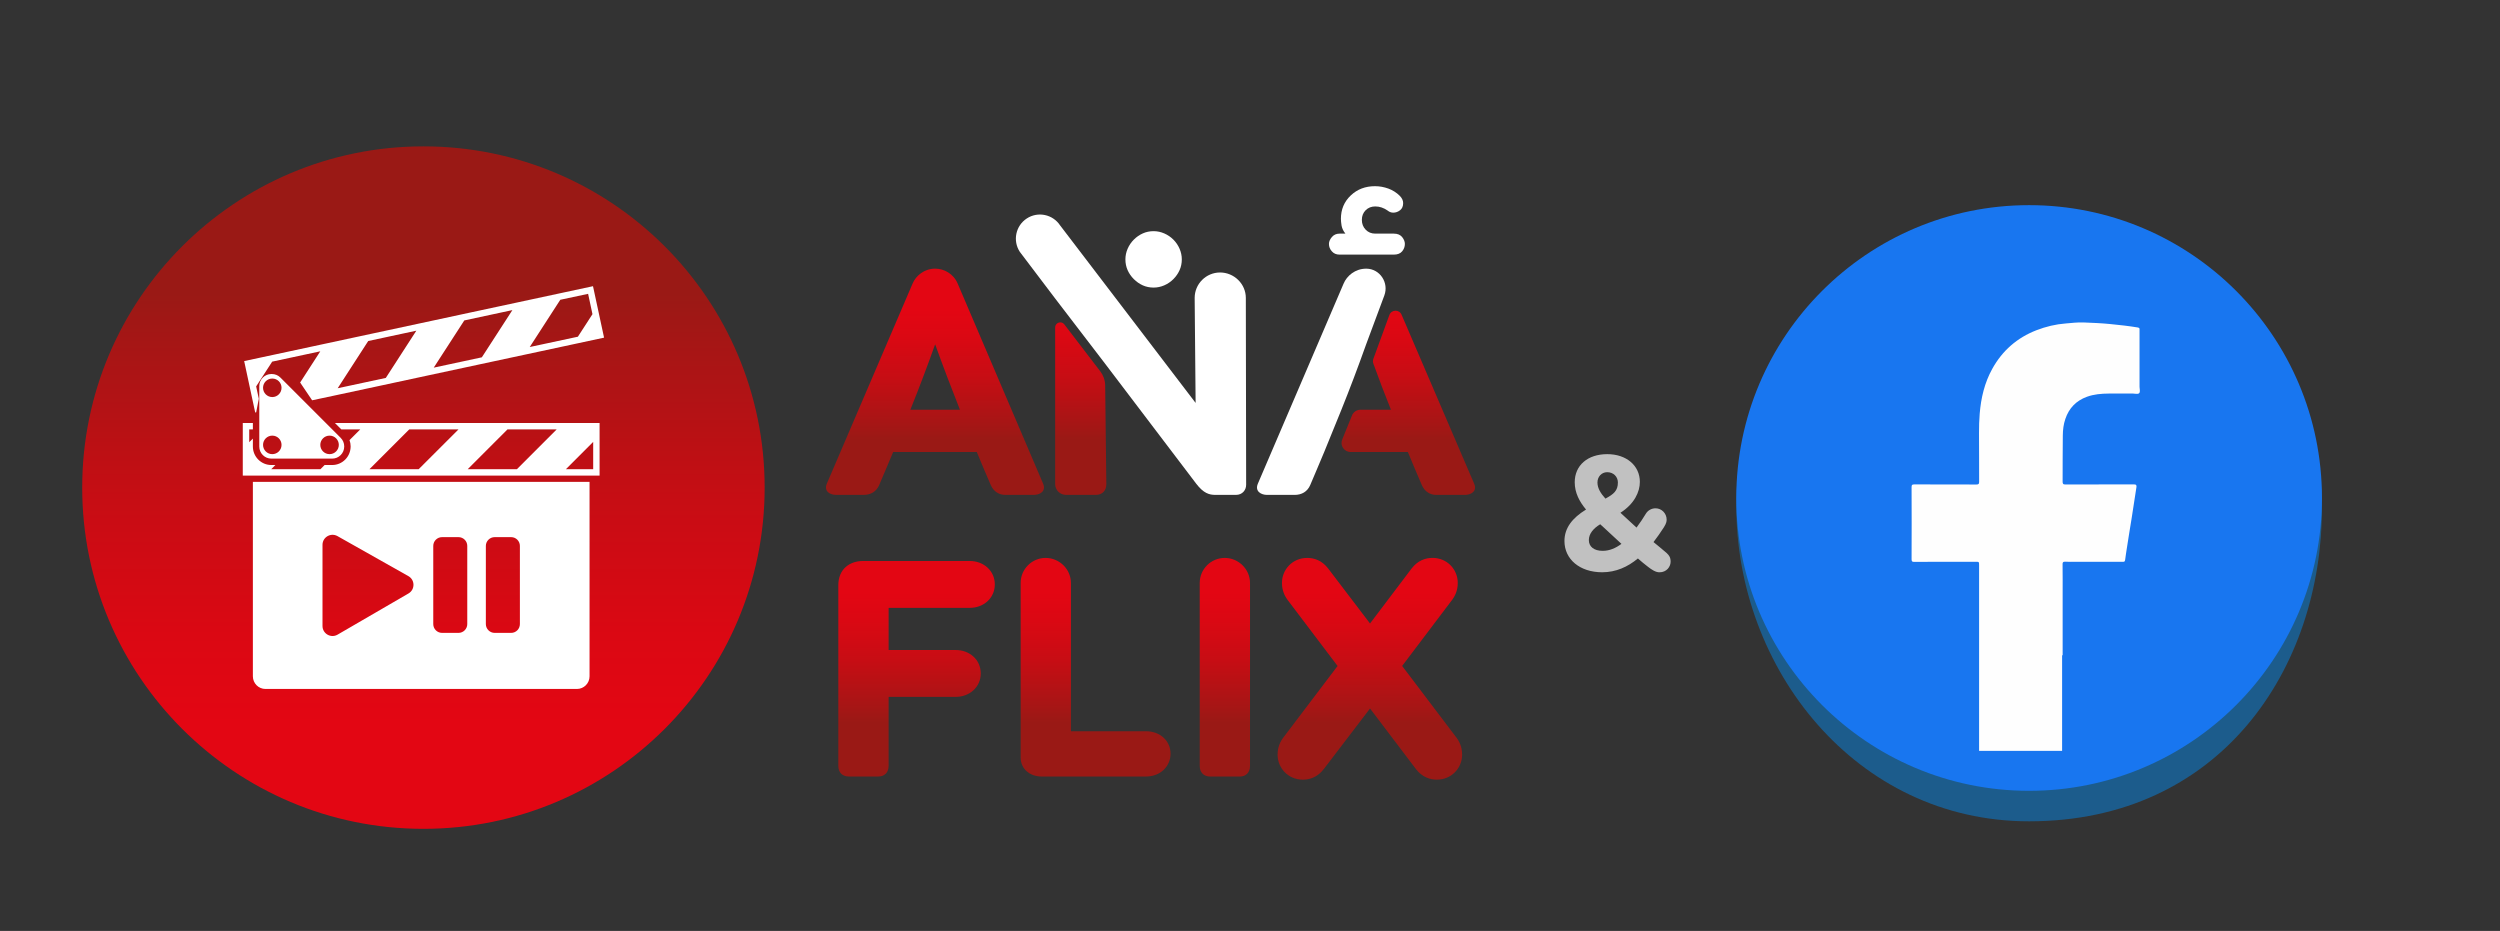 <?xml version="1.0" encoding="utf-8"?>
<!-- Generator: Adobe Illustrator 16.0.0, SVG Export Plug-In . SVG Version: 6.00 Build 0)  -->
<!DOCTYPE svg PUBLIC "-//W3C//DTD SVG 1.1//EN" "http://www.w3.org/Graphics/SVG/1.1/DTD/svg11.dtd">
<svg version="1.1" id="Layer_1" xmlns="http://www.w3.org/2000/svg" xmlns:xlink="http://www.w3.org/1999/xlink" x="0px" y="0px"
	 width="142.333px" height="53px" viewBox="0 0 142.333 53" enable-background="new 0 0 142.333 53" xml:space="preserve">
<rect x="0" y="0" width="142.333" height="53" fill="#333333" stroke="none"/>
<g>
	<g>
		<defs>
			<path id="SVGID_1_" d="M4.68,27.76c0,10.729,8.698,19.428,19.428,19.428c10.728,0,19.426-8.699,19.426-19.428
				S34.836,8.333,24.108,8.333C13.378,8.333,4.68,17.03,4.68,27.76"/>
		</defs>
		<clipPath id="SVGID_2_">
			<use xlink:href="#SVGID_1_"  overflow="visible"/>
		</clipPath>
		
			<linearGradient id="SVGID_3_" gradientUnits="userSpaceOnUse" x1="-777.403" y1="322.625" x2="-776.885" y2="322.625" gradientTransform="matrix(0 -74.835 74.835 0 -24119.713 -58129.98)">
			<stop  offset="0" style="stop-color:#E30613"/>
			<stop  offset="0.145" style="stop-color:#E30613"/>
			<stop  offset="0.276" style="stop-color:#DB0813"/>
			<stop  offset="0.474" style="stop-color:#C70D14"/>
			<stop  offset="0.713" style="stop-color:#A51615"/>
			<stop  offset="0.78" style="stop-color:#9A1915"/>
			<stop  offset="1" style="stop-color:#9A1915"/>
		</linearGradient>
		<rect x="4.68" y="8.333" clip-path="url(#SVGID_2_)" fill="url(#SVGID_3_)" width="38.854" height="38.854"/>
	</g>
</g>
<g>
	<path fill="#C1C1C1" d="M95.114,31.979c0,0.283-0.227,0.604-0.634,0.604c-0.217,0-0.435-0.142-0.653-0.312
		c-0.199-0.151-0.38-0.302-0.576-0.476c-0.578,0.481-1.25,0.786-2.035,0.786c-1.271,0-2.147-0.739-2.147-1.777
		c0-0.75,0.454-1.318,1.229-1.794c-0.379-0.454-0.644-0.956-0.644-1.553c0-0.957,0.729-1.601,1.854-1.601
		c1.08,0,1.854,0.644,1.854,1.581c0,0.568-0.313,1.252-1.106,1.756l0.916,0.844c0.19-0.253,0.369-0.521,0.541-0.805
		c0.113-0.18,0.322-0.293,0.541-0.293c0.35,0,0.633,0.293,0.633,0.644c0,0.104-0.021,0.219-0.152,0.429
		c-0.189,0.293-0.388,0.584-0.596,0.85c0.218,0.182,0.474,0.381,0.748,0.623C95.032,31.619,95.114,31.741,95.114,31.979z
		 M91.243,31.361c0.389,0,0.739-0.151,1.071-0.397l-1.002-0.928c-0.069-0.066-0.142-0.122-0.207-0.188
		c-0.383,0.228-0.647,0.539-0.647,0.899C90.456,31.126,90.756,31.361,91.243,31.361z M90.948,27.47c0,0.321,0.18,0.614,0.454,0.917
		l0.037-0.019c0.427-0.236,0.673-0.427,0.673-0.898c0-0.331-0.256-0.587-0.607-0.587C91.184,26.883,90.948,27.139,90.948,27.47z"/>
</g>
<g>
	<path fill="#FFFFFF" d="M14.53,23.486l0.055-0.011l0.15-0.772l-0.151-0.704l0.913-1.41l2.739-0.588l-1.148,1.777l0.683,1.012
		l1.174-0.25l2.74-0.588l2.728-0.587l2.74-0.588l2.729-0.585l2.739-0.588l1.771-0.381l-0.381-1.77l-0.249-1.159l-1.579,0.339
		l-2.729,0.586l-2.743,0.588l-2.726,0.586l-2.739,0.588l-2.729,0.586l-2.739,0.588l-1.876,0.402l0.402,1.877L14.53,23.486z
		 M31.899,17.067l1.584-0.338l0.248,1.158l-0.83,1.283l-2.741,0.587L31.899,17.067z M26.434,18.243l2.738-0.588l-1.739,2.688
		l-2.739,0.588L26.434,18.243z M20.964,19.415l2.739-0.588l-1.738,2.689l-2.74,0.588L20.964,19.415z"/>
	<path fill="#FFFFFF" d="M32.061,24.083h-2.804h-2.789h-2.801h-2.792h-1.807l0.366,0.365h1.075l-0.61,0.609
		c0.041,0.112,0.064,0.232,0.064,0.355c0,0.592-0.472,1.063-1.053,1.063h-0.43l-0.236,0.237h-2.801l0.235-0.237H15.45
		c-0.581,0-1.053-0.471-1.053-1.053V24.97l-0.208,0.207v-0.729h0.208v-0.365h-0.575v1.46v1.534h1.255h2.802h2.791h2.802h2.788h2.802
		h2.791h2.283v-2.282v-0.712H32.061z M23.836,26.713h-2.802l2.265-2.265h2.804L23.836,26.713z M29.43,26.713h-2.802l2.263-2.265
		h2.802L29.43,26.713z M33.772,26.713h-1.553l1.553-1.554V26.713z"/>
	<path fill="#FFFFFF" d="M15.479,21.294H15.45c-0.38,0-0.688,0.309-0.688,0.688v3.441c0,0.38,0.307,0.688,0.688,0.688h3.461
		c0.38,0,0.687-0.308,0.687-0.688v-0.009c0-0.183-0.072-0.356-0.201-0.485l-3.432-3.433C15.836,21.367,15.66,21.294,15.479,21.294
		 M15.503,25.856c-0.292,0-0.527-0.236-0.527-0.527s0.236-0.527,0.527-0.527s0.526,0.236,0.526,0.527S15.794,25.856,15.503,25.856
		 M18.763,24.802c0.292,0,0.527,0.236,0.527,0.527s-0.236,0.527-0.527,0.527c-0.29,0-0.527-0.236-0.527-0.527
		S18.473,24.802,18.763,24.802 M15.503,22.606c-0.292,0-0.527-0.236-0.527-0.528c0-0.291,0.236-0.526,0.527-0.526
		s0.526,0.235,0.526,0.526C16.029,22.37,15.794,22.606,15.503,22.606"/>
	<path fill="#FFFFFF" d="M14.397,27.436v11.069c0,0.396,0.321,0.72,0.718,0.72h17.731c0.396,0,0.719-0.322,0.719-0.72V27.436H14.397
		z M23.256,33.788l-4.037,2.344c-0.381,0.222-0.858-0.055-0.858-0.491V31.02c0-0.437,0.471-0.711,0.852-0.498L23.25,32.8
		C23.634,33.016,23.639,33.566,23.256,33.788 M26.603,35.532c0,0.274-0.224,0.5-0.498,0.5h-0.938c-0.275,0-0.5-0.226-0.5-0.5v-4.453
		c0-0.274,0.225-0.498,0.5-0.498h0.938c0.274,0,0.498,0.224,0.498,0.498V35.532z M29.599,35.532c0,0.274-0.223,0.5-0.498,0.5h-0.94
		c-0.273,0-0.5-0.226-0.5-0.5v-4.453c0-0.274,0.227-0.498,0.5-0.498h0.94c0.275,0,0.498,0.224,0.498,0.498V35.532z"/>
</g>
<g>
	<g>
		<defs>
			<path id="SVGID_4_" d="M79.101,17.937l-0.914,2.501c-0.028,0.082-0.028,0.175,0,0.257c0.431,1.191,0.551,1.48,1.004,2.633h-1.737
				c-0.211,0-0.402,0.127-0.48,0.322l-0.557,1.373c-0.14,0.34,0.11,0.711,0.479,0.711h3.258c0.271,0.67,0.541,1.286,0.795,1.881
				c0.162,0.381,0.488,0.561,0.814,0.561h1.646c0.325,0,0.704-0.197,0.522-0.633l-4.134-9.625c-0.063-0.152-0.202-0.229-0.344-0.229
				C79.308,17.688,79.159,17.772,79.101,17.937"/>
		</defs>
		<clipPath id="SVGID_5_">
			<use xlink:href="#SVGID_4_"  overflow="visible"/>
		</clipPath>
		
			<linearGradient id="SVGID_6_" gradientUnits="userSpaceOnUse" x1="-764.284" y1="308.744" x2="-763.784" y2="308.744" gradientTransform="matrix(0 23.343 -23.343 0 7287.162 17856.57)">
			<stop  offset="0" style="stop-color:#E30613"/>
			<stop  offset="0.145" style="stop-color:#E30613"/>
			<stop  offset="0.276" style="stop-color:#DB0813"/>
			<stop  offset="0.474" style="stop-color:#C70D14"/>
			<stop  offset="0.713" style="stop-color:#A51615"/>
			<stop  offset="0.78" style="stop-color:#9A1915"/>
			<stop  offset="1" style="stop-color:#9A1915"/>
		</linearGradient>
		<rect x="76.276" y="17.688" clip-path="url(#SVGID_5_)" fill="url(#SVGID_6_)" width="7.836" height="10.486"/>
	</g>
</g>
<g>
	<g>
		<defs>
			<path id="SVGID_7_" d="M53.241,19.601c0.452,1.266,0.94,2.533,1.411,3.727H51.83C52.318,22.114,52.77,20.921,53.241,19.601
				 M51.956,16.146l-4.884,11.396c-0.181,0.437,0.198,0.633,0.524,0.633h1.574c0.398,0,0.723-0.18,0.886-0.561
				c0.271-0.65,0.543-1.266,0.796-1.881h4.759c0.271,0.67,0.542,1.285,0.796,1.881c0.162,0.381,0.488,0.561,0.813,0.561h1.646
				c0.326,0,0.706-0.196,0.524-0.633l-4.866-11.396c-0.235-0.561-0.778-0.851-1.284-0.851
				C52.608,15.295,52.137,15.711,51.956,16.146"/>
		</defs>
		<clipPath id="SVGID_8_">
			<use xlink:href="#SVGID_7_"  overflow="visible"/>
		</clipPath>
		
			<linearGradient id="SVGID_9_" gradientUnits="userSpaceOnUse" x1="-764.284" y1="307.417" x2="-763.784" y2="307.417" gradientTransform="matrix(0 23.343 -23.343 0 7229.24 17856.57)">
			<stop  offset="0" style="stop-color:#E30613"/>
			<stop  offset="0.145" style="stop-color:#E30613"/>
			<stop  offset="0.276" style="stop-color:#DB0813"/>
			<stop  offset="0.474" style="stop-color:#C70D14"/>
			<stop  offset="0.713" style="stop-color:#A51615"/>
			<stop  offset="0.78" style="stop-color:#9A1915"/>
			<stop  offset="1" style="stop-color:#9A1915"/>
		</linearGradient>
		<rect x="46.891" y="15.295" clip-path="url(#SVGID_8_)" fill="url(#SVGID_9_)" width="12.682" height="12.88"/>
	</g>
</g>
<g>
	<g>
		<defs>
			<path id="SVGID_10_" d="M60.074,18.644v8.917c0,0.34,0.276,0.614,0.615,0.614h1.7c0.362,0,0.598-0.233,0.598-0.614l-0.066-5.622
				c-0.004-0.287-0.101-0.564-0.275-0.793l-2.051-2.678c-0.061-0.079-0.145-0.114-0.228-0.114
				C60.219,18.354,60.074,18.466,60.074,18.644"/>
		</defs>
		<clipPath id="SVGID_11_">
			<use xlink:href="#SVGID_10_"  overflow="visible"/>
		</clipPath>
		
			<linearGradient id="SVGID_12_" gradientUnits="userSpaceOnUse" x1="-764.283" y1="307.859" x2="-763.784" y2="307.859" gradientTransform="matrix(0 23.343 -23.343 0 7247.849 17856.57)">
			<stop  offset="0" style="stop-color:#E30613"/>
			<stop  offset="0.145" style="stop-color:#E30613"/>
			<stop  offset="0.276" style="stop-color:#DB0813"/>
			<stop  offset="0.474" style="stop-color:#C70D14"/>
			<stop  offset="0.713" style="stop-color:#A51615"/>
			<stop  offset="0.78" style="stop-color:#9A1915"/>
			<stop  offset="1" style="stop-color:#9A1915"/>
		</linearGradient>
		<rect x="60.074" y="18.354" clip-path="url(#SVGID_11_)" fill="url(#SVGID_12_)" width="2.913" height="9.821"/>
	</g>
</g>
<path fill="#FFFFFF" d="M64.073,14.767c0-0.208,0.043-0.411,0.127-0.606c0.085-0.196,0.202-0.368,0.353-0.519
	c0.151-0.151,0.319-0.268,0.509-0.353c0.188-0.085,0.395-0.128,0.616-0.128c0.209,0,0.411,0.043,0.606,0.128
	c0.196,0.085,0.369,0.202,0.52,0.353c0.149,0.15,0.267,0.322,0.352,0.519c0.085,0.195,0.128,0.398,0.128,0.606
	c0,0.223-0.043,0.428-0.128,0.617c-0.085,0.189-0.202,0.357-0.352,0.508c-0.15,0.15-0.323,0.268-0.52,0.354
	c-0.195,0.084-0.397,0.127-0.606,0.127c-0.222,0-0.428-0.043-0.616-0.127c-0.189-0.086-0.358-0.203-0.509-0.354
	c-0.151-0.151-0.268-0.318-0.353-0.508C64.116,15.194,64.073,14.989,64.073,14.767"/>
<path fill="#FFFFFF" d="M79.004,11.989c-0.223-0.156-0.457-0.236-0.705-0.236c-0.221,0-0.403,0.072-0.547,0.215
	c-0.145,0.145-0.217,0.328-0.217,0.55s0.072,0.407,0.217,0.558c0.144,0.15,0.326,0.225,0.547,0.225h1.058
	c0.209,0,0.365,0.065,0.472,0.196c0.104,0.13,0.155,0.261,0.155,0.391c0,0.157-0.053,0.298-0.155,0.421
	c-0.105,0.125-0.263,0.187-0.472,0.187h-3.092c-0.183,0-0.33-0.062-0.438-0.187c-0.111-0.123-0.166-0.264-0.166-0.421
	c0-0.13,0.055-0.261,0.166-0.391c0.108-0.131,0.258-0.196,0.438-0.196h0.334c-0.117-0.144-0.188-0.294-0.218-0.449
	c-0.024-0.157-0.039-0.287-0.039-0.393c0-0.534,0.187-0.979,0.56-1.331c0.371-0.353,0.832-0.528,1.379-0.528
	c0.263,0,0.517,0.047,0.765,0.137c0.248,0.092,0.463,0.229,0.646,0.411c0.129,0.131,0.194,0.269,0.194,0.412
	c0,0.183-0.059,0.319-0.176,0.409c-0.117,0.093-0.248,0.138-0.393,0.138C79.2,12.105,79.097,12.066,79.004,11.989"/>
<path fill="#FFFFFF" d="M77.78,19.601l1.035-2.781c0.268-0.723-0.25-1.516-1.02-1.524H77.78c-0.633,0-1.104,0.416-1.285,0.851
	l-4.883,11.396c-0.182,0.436,0.197,0.633,0.523,0.633h1.574c0.397,0,0.723-0.18,0.887-0.561c0.271-0.65,0.543-1.266,0.795-1.881
	l0.979-2.406C76.858,22.114,77.31,20.921,77.78,19.601"/>
<path fill="#FFFFFF" d="M70.929,16.96c0-0.797-0.67-1.447-1.466-1.447s-1.447,0.65-1.447,1.447l0.054,5.979l-7.718-10.111
	l0.004,0.006c-0.416-0.634-1.267-0.811-1.9-0.395s-0.81,1.267-0.394,1.9l2.012,2.656l2.841,3.709l5.192,6.838
	c0.416,0.543,0.741,0.633,1.085,0.633h1.176c0.362,0,0.579-0.271,0.579-0.577L70.929,16.96z"/>
<g>
	<g>
		<defs>
			<path id="SVGID_13_" d="M49.151,31.939h-0.018c-0.765,0-1.405,0.463-1.405,1.388v10.278c0,0.371,0.23,0.604,0.604,0.604h1.673
				c0.355,0,0.587-0.231,0.587-0.604v-3.93h3.823c0.782,0,1.423-0.553,1.423-1.334c0-0.783-0.641-1.334-1.423-1.334h-3.823v-2.4
				h4.623c0.782,0,1.423-0.553,1.423-1.334c0-0.78-0.641-1.334-1.423-1.334H49.151z"/>
		</defs>
		<clipPath id="SVGID_14_">
			<use xlink:href="#SVGID_13_"  overflow="visible"/>
		</clipPath>
		
			<linearGradient id="SVGID_15_" gradientUnits="userSpaceOnUse" x1="-763.593" y1="311.078" x2="-763.093" y2="311.078" gradientTransform="matrix(0 23.343 -23.343 0 7313.646 17856.57)">
			<stop  offset="0" style="stop-color:#E30613"/>
			<stop  offset="0.145" style="stop-color:#E30613"/>
			<stop  offset="0.276" style="stop-color:#DB0813"/>
			<stop  offset="0.474" style="stop-color:#C70D14"/>
			<stop  offset="0.713" style="stop-color:#A51615"/>
			<stop  offset="0.78" style="stop-color:#9A1915"/>
			<stop  offset="1" style="stop-color:#9A1915"/>
		</linearGradient>
		<rect x="47.728" y="31.939" clip-path="url(#SVGID_14_)" fill="url(#SVGID_15_)" width="8.909" height="12.271"/>
	</g>
</g>
<g>
	<g>
		<defs>
			<path id="SVGID_16_" d="M58.109,33.188v9.938c0,0.674,0.551,1.084,1.191,1.084h5.939c0.835,0,1.404-0.586,1.404-1.299
				c0-0.711-0.569-1.279-1.404-1.279h-4.268v-8.444c0-0.783-0.658-1.424-1.441-1.424C58.749,31.764,58.109,32.402,58.109,33.188"/>
		</defs>
		<clipPath id="SVGID_17_">
			<use xlink:href="#SVGID_16_"  overflow="visible"/>
		</clipPath>
		
			<linearGradient id="SVGID_18_" gradientUnits="userSpaceOnUse" x1="-763.593" y1="311.521" x2="-763.093" y2="311.521" gradientTransform="matrix(0 23.343 -23.343 0 7334.162 17856.57)">
			<stop  offset="0" style="stop-color:#E30613"/>
			<stop  offset="0.145" style="stop-color:#E30613"/>
			<stop  offset="0.276" style="stop-color:#DB0813"/>
			<stop  offset="0.474" style="stop-color:#C70D14"/>
			<stop  offset="0.713" style="stop-color:#A51615"/>
			<stop  offset="0.78" style="stop-color:#9A1915"/>
			<stop  offset="1" style="stop-color:#9A1915"/>
		</linearGradient>
		<rect x="58.109" y="31.764" clip-path="url(#SVGID_17_)" fill="url(#SVGID_18_)" width="8.535" height="12.446"/>
	</g>
</g>
<g>
	<g>
		<defs>
			<path id="SVGID_19_" d="M68.304,33.188v10.42c0,0.371,0.232,0.604,0.605,0.604h1.671c0.356,0,0.587-0.232,0.587-0.604v-10.42
				c0-0.783-0.657-1.424-1.44-1.424C68.946,31.764,68.304,32.402,68.304,33.188"/>
		</defs>
		<clipPath id="SVGID_20_">
			<use xlink:href="#SVGID_19_"  overflow="visible"/>
		</clipPath>
		
			<linearGradient id="SVGID_21_" gradientUnits="userSpaceOnUse" x1="-763.593" y1="311.848" x2="-763.093" y2="311.848" gradientTransform="matrix(0 23.343 -23.343 0 7349.162 17856.57)">
			<stop  offset="0" style="stop-color:#E30613"/>
			<stop  offset="0.145" style="stop-color:#E30613"/>
			<stop  offset="0.276" style="stop-color:#DB0813"/>
			<stop  offset="0.474" style="stop-color:#C70D14"/>
			<stop  offset="0.713" style="stop-color:#A51615"/>
			<stop  offset="0.78" style="stop-color:#9A1915"/>
			<stop  offset="1" style="stop-color:#9A1915"/>
		</linearGradient>
		<rect x="68.304" y="31.764" clip-path="url(#SVGID_20_)" fill="url(#SVGID_21_)" width="2.863" height="12.446"/>
	</g>
</g>
<g>
	<g>
		<defs>
			<path id="SVGID_22_" d="M80.366,32.368L78,35.497l-2.383-3.129c-0.357-0.466-0.801-0.604-1.191-0.604
				c-0.836,0-1.44,0.657-1.44,1.424c0,0.442,0.16,0.764,0.354,1.012l2.812,3.717l-3.06,4.037c-0.196,0.248-0.354,0.568-0.354,1.014
				c0,0.764,0.604,1.422,1.438,1.422c0.394,0,0.837-0.143,1.191-0.604L78,40.337l2.613,3.447c0.355,0.463,0.801,0.604,1.191,0.604
				c0.836,0,1.439-0.658,1.439-1.422c0-0.445-0.158-0.766-0.355-1.014l-3.059-4.037l2.811-3.717
				c0.195-0.248,0.355-0.568,0.355-1.012c0-0.767-0.605-1.424-1.441-1.424C81.165,31.764,80.722,31.902,80.366,32.368"/>
		</defs>
		<clipPath id="SVGID_23_">
			<use xlink:href="#SVGID_22_"  overflow="visible"/>
		</clipPath>
		
			<linearGradient id="SVGID_24_" gradientUnits="userSpaceOnUse" x1="-763.593" y1="312.24" x2="-763.092" y2="312.24" gradientTransform="matrix(0 23.343 -23.343 0 7366.568 17856.57)">
			<stop  offset="0" style="stop-color:#E30613"/>
			<stop  offset="0.145" style="stop-color:#E30613"/>
			<stop  offset="0.276" style="stop-color:#DB0813"/>
			<stop  offset="0.474" style="stop-color:#C70D14"/>
			<stop  offset="0.713" style="stop-color:#A51615"/>
			<stop  offset="0.78" style="stop-color:#9A1915"/>
			<stop  offset="1" style="stop-color:#9A1915"/>
		</linearGradient>
		<rect x="72.737" y="31.764" clip-path="url(#SVGID_23_)" fill="url(#SVGID_24_)" width="10.508" height="12.625"/>
	</g>
</g>
<path fill="#1C5C8C" d="M115.524,13.881c9.209,0,16.674,5.802,16.674,15.01c0,9.208-5.796,17.869-16.674,17.869
	c-9.911,0-16.671-8.735-16.671-17.944C98.853,19.608,106.318,13.881,115.524,13.881z"/>
<circle fill="#1876F0" cx="115.524" cy="28.352" r="16.672"/>
<path fill="#FEFEFE" d="M117.402,42.748v-5.443h0.031c0-1.131,0-2.262,0-3.395c0-0.589,0.005-1.182-0.004-1.772
	c-0.004-0.119,0.022-0.165,0.149-0.159c0.189,0.016,0.375,0.005,0.561,0.005c0.904,0,1.807,0,2.71,0
	c0.071,0,0.124,0.013,0.141-0.105c0.032-0.257,0.075-0.514,0.114-0.771c0.081-0.543,0.176-1.087,0.261-1.629
	c0.091-0.578,0.177-1.153,0.267-1.733c0.018-0.112,0-0.169-0.148-0.169c-1.296,0.007-2.589,0.001-3.889,0.007
	c-0.142,0-0.165-0.045-0.164-0.172c0.008-0.871-0.005-1.744,0.011-2.615c0.002-0.317,0.039-0.638,0.143-0.941
	c0.207-0.62,0.616-1.042,1.229-1.266c0.401-0.146,0.821-0.18,1.244-0.183c0.459-0.002,0.918,0,1.375-0.001
	c0.123-0.001,0.279,0.052,0.356-0.021c0.076-0.078,0.021-0.236,0.021-0.357c0.001-1.078,0-2.159,0-3.239
	c0-0.069,0.02-0.124-0.101-0.145c-0.522-0.086-1.044-0.143-1.57-0.195c-0.499-0.05-1.001-0.07-1.504-0.09
	c-0.342-0.014-0.682,0.028-1.021,0.056c-0.577,0.044-1.132,0.177-1.67,0.385c-1.104,0.428-1.945,1.162-2.518,2.198
	c-0.44,0.792-0.643,1.661-0.716,2.556c-0.03,0.365-0.041,0.735-0.039,1.104c0.009,0.921,0.001,1.843,0.007,2.763
	c0,0.127-0.022,0.164-0.159,0.164c-1.175-0.006-2.354,0-3.53-0.006c-0.137-0.001-0.157,0.037-0.157,0.161
	c0.006,1.367,0.006,2.731,0,4.096c0,0.121,0.027,0.158,0.152,0.154c1.162-0.009,2.326-0.006,3.487-0.006
	c0.205,0,0.205,0,0.205,0.199c0,1.708,0,3.418,0,5.124c0,1.695,0,3.384,0,5.077v0.094c0.001,0.003,0.001,0.006,0.001,0.01
	c0.001,0.015,0.001,0.024-0.001,0.036v0.227C114.25,42.748,115.825,42.748,117.402,42.748z"/>
</svg>
